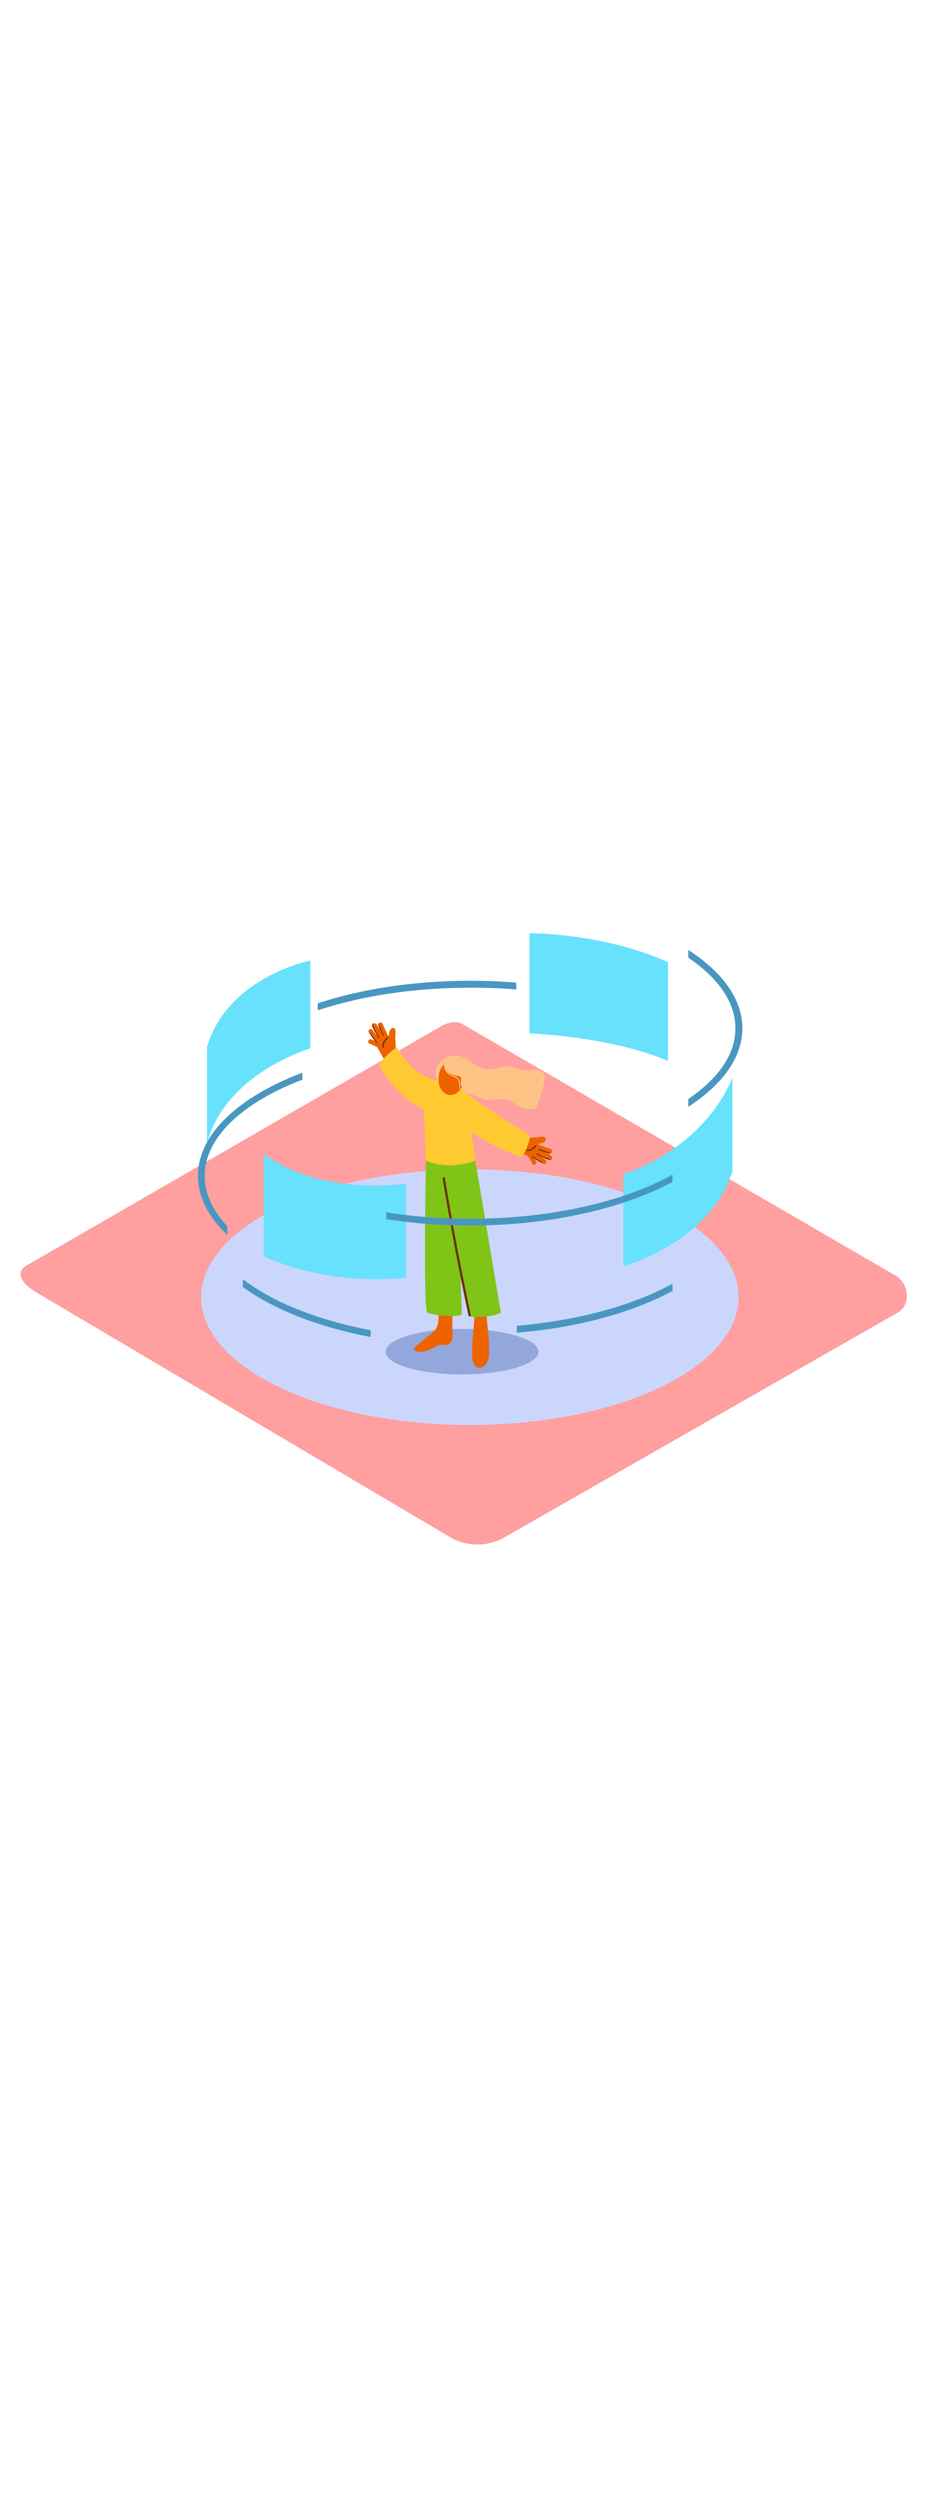 <svg version="1.1" id="Layer_1" xmlns="http://www.w3.org/2000/svg" xmlns:xlink="http://www.w3.org/1999/xlink" x="0px" y="0px" viewBox="0 0 500 500" style="width: 188px;" xml:space="preserve" data-imageid="social-media-carousel-90" imageName="Social Media Carousel" class="illustrations_image">
<style type="text/css">
	.st0_social-media-carousel-90{fill:#FF9F9F;}
	.st1_social-media-carousel-90{fill:#CBD6FC;}
	.st2_social-media-carousel-90{fill:#94A7DD;}
	.st3_social-media-carousel-90{fill:#EE6300;}
	.st4_social-media-carousel-90{fill:#81C418;}
	.st5_social-media-carousel-90{fill:#6D320B;}
	.st6_social-media-carousel-90{fill:#FFC285;}
	.st7_social-media-carousel-90{fill:#FFC931;}
	.st8_social-media-carousel-90{fill:#68E1FD;}
	.st9_social-media-carousel-90{opacity:0.43;}
	.st10_social-media-carousel-90{fill:#21366F;}
</style>
<g id="background_social-media-carousel-90">
	<path class="st0_social-media-carousel-90" d="M239.9,402.9L20.1,273c-7-3.9-13-10.4-6.2-14.6l220.6-127.2c3.3-2,8.3-3.4,11.7-1.4l230.8,133.9&#10;&#9;&#9;c7,4.1,8.2,15.4,1.2,19.5L268.9,402.7C259.9,407.9,248.9,408,239.9,402.9z"/>
	<ellipse class="st1_social-media-carousel-90" cx="250.2" cy="275.1" rx="143.1" ry="68"/>
	<ellipse class="st2_social-media-carousel-90" cx="246" cy="304.1" rx="40.7" ry="12.1"/>
</g>
<g id="character_social-media-carousel-90">
	<path class="st3_social-media-carousel-90" d="M259.2,287c-0.1-3.6-0.1-7.2,0-7.3s-5.9,0.6-5.9,0.6s-0.1,1.2-0.2,2.8c-0.3,0.3-0.4,0.7-0.4,1.1&#10;&#9;&#9;c-0.2,3.9-0.6,7.9-0.9,11.8c-0.4,4-0.5,7.9-0.3,11.9c0.3,2.9,2.4,6.1,5.7,4.2c1.9-1.1,2.9-3.5,3.1-5.6&#10;&#9;&#9;C260.8,300.1,259.9,293.3,259.2,287z"/>
	<path class="st3_social-media-carousel-90" d="M233.2,282.3c0,0,1.4,7.2-1.7,10.4s-8.5,6.8-10.4,8.9s1.2,3,4.9,2.4s6.4-3.9,10-3.5s4.9-1.4,5-4.6&#10;&#9;&#9;s-0.5-8.5,0.2-14.8"/>
	<path class="st4_social-media-carousel-90" d="M226.8,202.5c0,0-1.5,79.5,0.7,80.8s15.8,2.8,18.4,1l-2.7-80.7L226.8,202.5z"/>
	<path class="st4_social-media-carousel-90" d="M236,203.7c0,0,12,80.6,14.4,81.6s13.5,0.1,16.3-2l-13.6-80.8L236,203.7z"/>
	<path class="st3_social-media-carousel-90" d="M275.7,188.5c1.2,0.6,2.5,1.2,3.8,1.7c2.3,0.1,4.6,0,7-0.2c1-0.2,1.9-0.3,2.9-0.2c0.7,0,1.2,0.6,1.2,1.3&#10;&#9;&#9;c0,0.1,0,0.2,0,0.3c-0.3,0.9-1.1,1.5-2,1.7c-0.8,0.2-1.5,0.4-2.3,0.5c2.2,1.1,4.5,1.9,6.8,2.7c1.5,0.5,0.9,2.9-0.6,2.4l-1.6-0.5&#10;&#9;&#9;c0.9,0.5,1.7,1.1,2.6,1.7c1,0.8,0.5,2.7-0.9,2.2c-1.9-0.6-3.8-1.4-5.6-2.4c1.1,0.8,2.3,1.5,3.4,2.3c1.3,0.8,0.1,2.9-1.2,2.1&#10;&#9;&#9;c-1.6-1-3.2-2.1-4.8-3.2c0.4,0.7,0.7,1.4,1.1,2c0.7,1.4-1.4,2.6-2.1,1.2s-1.4-2.6-2.2-3.9l-0.2-0.1c-3.9-1.8-7.7-3.7-11.5-5.7&#10;&#9;&#9;c-1.4-0.7-0.2-2.8,1.2-2.1l1.8,0.9c0.1-0.4,0.3-0.7,0.6-0.9c-0.4-0.6-0.2-1.3,0.3-1.7c0.2-0.1,0.4-0.2,0.6-0.2&#10;&#9;&#9;c-0.3-0.6,0-1.4,0.6-1.7C275,188.4,275.4,188.4,275.7,188.5z"/>
	<path class="st5_social-media-carousel-90" d="M285.7,194.8c-1.4,1.4-3,2.9-5.2,2.5c-0.4-0.1-0.3-0.8,0.1-0.7c1.9,0.4,3.3-1,4.5-2.2&#10;&#9;&#9;C285.4,194,286,194.5,285.7,194.8z"/>
	<path class="st5_social-media-carousel-90" d="M287.1,196.3c1.8,0.7,3.7,1.3,5.6,1.9c0.3,0.1,0.2,0.6-0.1,0.5c-1.9-0.5-3.9-1.2-5.7-1.9&#10;&#9;&#9;C286.6,196.6,286.8,196.1,287.1,196.3z"/>
	<path class="st5_social-media-carousel-90" d="M286,198.7c2.1,1.3,4.3,2.2,6.7,2.9c0.3,0.1,0.2,0.6-0.1,0.5c-2.4-0.7-4.7-1.7-6.8-3&#10;&#9;&#9;C285.5,199,285.7,198.5,286,198.7z"/>
	<path class="st5_social-media-carousel-90" d="M283.5,200c1.6,1.2,3.3,2.3,5.1,3.1c0.3,0.1,0.1,0.6-0.2,0.5c-1.8-0.9-3.6-2-5.2-3.2&#10;&#9;&#9;C282.9,200.2,283.2,199.8,283.5,200z"/>
	<path class="st6_social-media-carousel-90" d="M285.4,174.8c0.9-2.3,1.6-4.6,2.4-7c1.2-3.3,2.1-6.8,2.6-10.3c-0.6-1.6-2.8-2.9-4.4-3.3c-2-0.5-4,0.4-5.9,0.3&#10;&#9;&#9;c-2.6-0.1-4.6-1.1-7-1.8c-2.5-0.6-5.1-0.5-7.5,0.4c-4.6,1.4-9.4,0.9-13.3-2.1c-2.2-1.7-3.9-3.2-6.7-3.9c-4.3-1.1-8.7-0.3-11.5,3.3&#10;&#9;&#9;c-2.6,3.2-3.1,7.5-0.4,10.9c1.4,1.5,3.3,2.6,5.4,3c1.9,0.5,3.7,1.6,5.6,2h0.2c1.8,0.3,3.6,0.2,5.5,0.7c2.3,0.7,4.4,1.8,6.6,2.6&#10;&#9;&#9;c3,1.1,5.9,0.6,8.9,0.3c3.9-0.5,6,0.7,9,2.9c0.2,0.1,0.4,0.3,0.5,0.4c2.1,1.3,4.6,1.9,7.1,1.9C283.5,175,284.5,175,285.4,174.8z"/>
	<path class="st3_social-media-carousel-90" d="M212.8,146.5c-0.7-1.2-1.4-2.4-2-3.7c-0.2-2.3-0.3-4.6-0.3-6.9c0.2-1,0.2-2,0-2.9c0-0.7-0.6-1.2-1.3-1.1&#10;&#9;&#9;c-0.1,0-0.2,0-0.3,0.1c-0.9,0.4-1.5,1.2-1.6,2.1c-0.1,0.8-0.3,1.5-0.4,2.3c-1.2-2.1-2.2-4.3-3.1-6.6c-0.6-1.4-2.9-0.7-2.3,0.8&#10;&#9;&#9;c0.2,0.5,0.4,1,0.6,1.6c-0.6-0.8-1.2-1.7-1.8-2.4c-0.8-0.9-2.8-0.3-2.2,1.1c0.8,1.9,1.7,3.7,2.8,5.4c-0.9-1.1-1.7-2.1-2.5-3.3&#10;&#9;&#9;c-0.9-1.3-2.9,0.1-2,1.3c1.1,1.6,2.3,3.1,3.5,4.6c-0.7-0.3-1.4-0.6-2.1-0.9c-1.4-0.6-2.6,1.6-1.1,2.2s2.7,1.2,4.1,1.9&#10;&#9;&#9;c0,0.1,0,0.1,0.1,0.1c2.1,3.8,4.2,7.5,6.5,11.1c0.8,1.3,2.8,0,2-1.3c-0.4-0.6-0.7-1.1-1-1.7c0.4-0.1,0.7-0.3,0.9-0.7&#10;&#9;&#9;c0.6,0.3,1.3,0.2,1.7-0.4c0.1-0.2,0.2-0.4,0.2-0.6c0.6,0.3,1.4,0.1,1.7-0.5C213.1,147.4,213.1,146.9,212.8,146.5z"/>
	<path class="st5_social-media-carousel-90" d="M205.9,137c-1.4,1.5-2.7,3.2-2.1,5.3c0.1,0.4,0.8,0.3,0.7-0.1c-0.5-1.9,0.7-3.4,1.9-4.7&#10;&#9;&#9;C206.6,137.1,206.2,136.6,205.9,137z"/>
	<path class="st5_social-media-carousel-90" d="M204.3,135.6c-0.9-1.8-1.6-3.6-2.2-5.5c-0.1-0.3-0.6-0.2-0.5,0.1c0.7,1.9,1.4,3.8,2.3,5.6&#10;&#9;&#9;C204,136.1,204.4,135.9,204.3,135.6z"/>
	<path class="st5_social-media-carousel-90" d="M202,136.9c-1.4-2-2.5-4.2-3.3-6.5c-0.1-0.3-0.6-0.2-0.5,0.1c0.8,2.3,2,4.6,3.4,6.6&#10;&#9;&#9;C201.7,137.4,202.2,137.2,202,136.9z"/>
	<path class="st5_social-media-carousel-90" d="M200.9,139.5c-1.3-1.5-2.5-3.1-3.5-4.9c-0.2-0.3-0.6,0-0.5,0.2c1,1.8,2.2,3.5,3.6,5&#10;&#9;&#9;C200.7,140.1,201.1,139.8,200.9,139.5z"/>
	<path class="st7_social-media-carousel-90" d="M245.8,162.1l-8.3-1.6c-7-0.3-13.6-3.2-18.6-8.3c-2.9-3-5.5-6.3-7.6-9.9c-2.5,1.5-4.8,3.4-6.6,5.6&#10;&#9;&#9;c-1,1.1-1.9,2.3-2.7,3.6c3.6,7.5,12.7,19.4,23.7,23.6c0,0,0.8,17.8,1.1,27.4c0,0,10.8,5.5,26.3,0&#10;&#9;&#9;C253.1,202.5,248.6,166.2,245.8,162.1z"/>
	<path class="st7_social-media-carousel-90" d="M241.5,161.8c0,0,16,12.1,40.9,27.4c0,0-1.5,8.3-5,11.4c0,0-27.2-9.5-34.2-21.8"/>
	<path class="st3_social-media-carousel-90" d="M234.3,154.3c0,0-2.9,8.5,2.5,12.3s12.7-4.2,10.7-11.7S237.7,147,234.3,154.3z"/>
	<path class="st6_social-media-carousel-90" d="M248.2,165.4c-0.9,0.2-1.8-0.1-2.5-0.7c-0.8-0.8-0.7-2-0.7-3c0.1-1.4-0.6-2.7-1.8-3.5c-1.4-1-3.2-1.2-4.5-2.4&#10;&#9;&#9;c-0.1-0.1-0.3-0.3-0.4-0.4c0.2,0.2,0.4,0.3,0.6,0.4c2.1,1.3,5.2,1.6,6.2,2.1s-0.6,4.4,1.2,6s5.9-8.9,3.5-11.8s-10.3-6.3-13.7-1.5&#10;&#9;&#9;c0.1,0.4,0.2,0.8,0.3,1.3c0.1,1.3,0.6,2.5,1.4,3.6c1.3,1.6,3.1,1.9,4.8,2.9c1.1,0.5,1.8,1.6,1.9,2.9c-0.1,1,0,2,0.3,3&#10;&#9;&#9;c0.7,1.3,2.1,2,3.6,1.7C248.7,165.8,248.5,165.4,248.2,165.4z"/>
	<path class="st5_social-media-carousel-90" d="M250.7,284.6c-5.2-24.2-9.8-48.5-13.8-72.9c-0.1-0.8-1.3-0.4-1.2,0.3c4,24.4,8.6,48.8,13.8,73&#10;&#9;&#9;C249.7,285.7,250.8,285.4,250.7,284.6z"/>
</g>
<g id="screen_social-media-carousel-90">
	<path class="st8_social-media-carousel-90 targetColor" d="M140.4,198.9v54.3c0,0,29.4,15.8,75.7,11.6v-50.1C216.1,214.7,172,221.9,140.4,198.9z" style="fill: rgb(104, 225, 253);"/>
	<path class="st8_social-media-carousel-90 targetColor" d="M331.9,209.7v49c0,0,46.5-12.8,58.1-50.7v-49.9C390,158.1,378.4,193.5,331.9,209.7z" style="fill: rgb(104, 225, 253);"/>
	<path class="st8_social-media-carousel-90 targetColor" d="M110.2,142v52.4c0,0,4-33.7,55-51.7V96.1C165.1,96.1,121.4,104.6,110.2,142z" style="fill: rgb(104, 225, 253);"/>
	<path class="st8_social-media-carousel-90 targetColor" d="M355.7,96.9v52.6c0,0-25-12.1-73.8-14.7V81.5C281.9,81.5,320.8,81.2,355.7,96.9z" style="fill: rgb(104, 225, 253);"/>
	<path class="st8_social-media-carousel-90 targetColor" d="M274.9,111.4v-3.6c-8-0.7-16.3-1-24.7-1c-30,0-57.9,4.4-81,12v3.7c23-7.6,50.9-12,81-12&#10;&#9;&#9;C258.7,110.4,266.9,110.8,274.9,111.4z" style="fill: rgb(104, 225, 253);"/>
	<path class="st8_social-media-carousel-90 targetColor" d="M121,237.3c-7.7-8.2-12-17.2-12-26.7c0-20.6,20.3-39.1,52-51.2v-3.7c-33.8,12.8-55.6,32.6-55.6,54.9&#10;&#9;&#9;c0,11.3,5.7,22,15.7,31.5L121,237.3z" style="fill: rgb(104, 225, 253);"/>
	<path class="st8_social-media-carousel-90 targetColor" d="M129.3,265.5v4.2c16.4,11.9,40.1,21.3,68.1,26.6v-3.6C169,287.3,145.1,277.7,129.3,265.5z" style="fill: rgb(104, 225, 253);"/>
	<path class="st8_social-media-carousel-90 targetColor" d="M250.2,233.4c-14.9,0-29.8-1.1-44.5-3.4v3.6c14.7,2.3,29.6,3.4,44.5,3.4c42.8,0,81.3-9,107.9-23.2v-3.9&#10;&#9;&#9;C332.2,224.3,293.5,233.4,250.2,233.4z" style="fill: rgb(104, 225, 253);"/>
	<path class="st8_social-media-carousel-90 targetColor" d="M275.2,290.3v3.7c32.7-2.7,61.6-10.8,82.9-22.2v-3.9C337.3,279.4,308.2,287.5,275.2,290.3z" style="fill: rgb(104, 225, 253);"/>
	<path class="st8_social-media-carousel-90 targetColor" d="M366.5,90.4v4.1c15.8,10.7,25.1,23.6,25.1,37.6s-9.3,26.9-25.1,37.6v4.1c18-11.6,28.8-26.1,28.8-41.7&#10;&#9;&#9;S384.5,102,366.5,90.4z" style="fill: rgb(104, 225, 253);"/>
	<g class="st9_social-media-carousel-90">
		<path class="st10_social-media-carousel-90" d="M274.9,111.4v-3.6c-8-0.7-16.3-1-24.7-1c-30,0-57.9,4.4-81,12v3.7c23-7.6,50.9-12,81-12&#10;&#9;&#9;&#9;C258.7,110.4,266.9,110.8,274.9,111.4z"/>
		<path class="st10_social-media-carousel-90" d="M121,237.3c-7.7-8.2-12-17.2-12-26.7c0-20.6,20.3-39.1,52-51.2v-3.7c-33.8,12.8-55.6,32.6-55.6,54.9&#10;&#9;&#9;&#9;c0,11.3,5.7,22,15.7,31.5L121,237.3z"/>
		<path class="st10_social-media-carousel-90" d="M129.3,265.5v4.2c16.4,11.9,40.1,21.3,68.1,26.6v-3.6C169,287.3,145.1,277.7,129.3,265.5z"/>
		<path class="st10_social-media-carousel-90" d="M250.2,233.4c-14.9,0-29.8-1.1-44.5-3.4v3.6c14.7,2.3,29.6,3.4,44.5,3.4c42.8,0,81.3-9,107.9-23.2v-3.9&#10;&#9;&#9;&#9;C332.2,224.3,293.5,233.4,250.2,233.4z"/>
		<path class="st10_social-media-carousel-90" d="M275.2,290.3v3.7c32.7-2.7,61.6-10.8,82.9-22.2v-3.9C337.3,279.4,308.2,287.5,275.2,290.3z"/>
		<path class="st10_social-media-carousel-90" d="M366.5,90.4v4.1c15.8,10.7,25.1,23.6,25.1,37.6s-9.3,26.9-25.1,37.6v4.1c18-11.6,28.8-26.1,28.8-41.7&#10;&#9;&#9;&#9;S384.5,102,366.5,90.4z"/>
	</g>
</g>
</svg>
